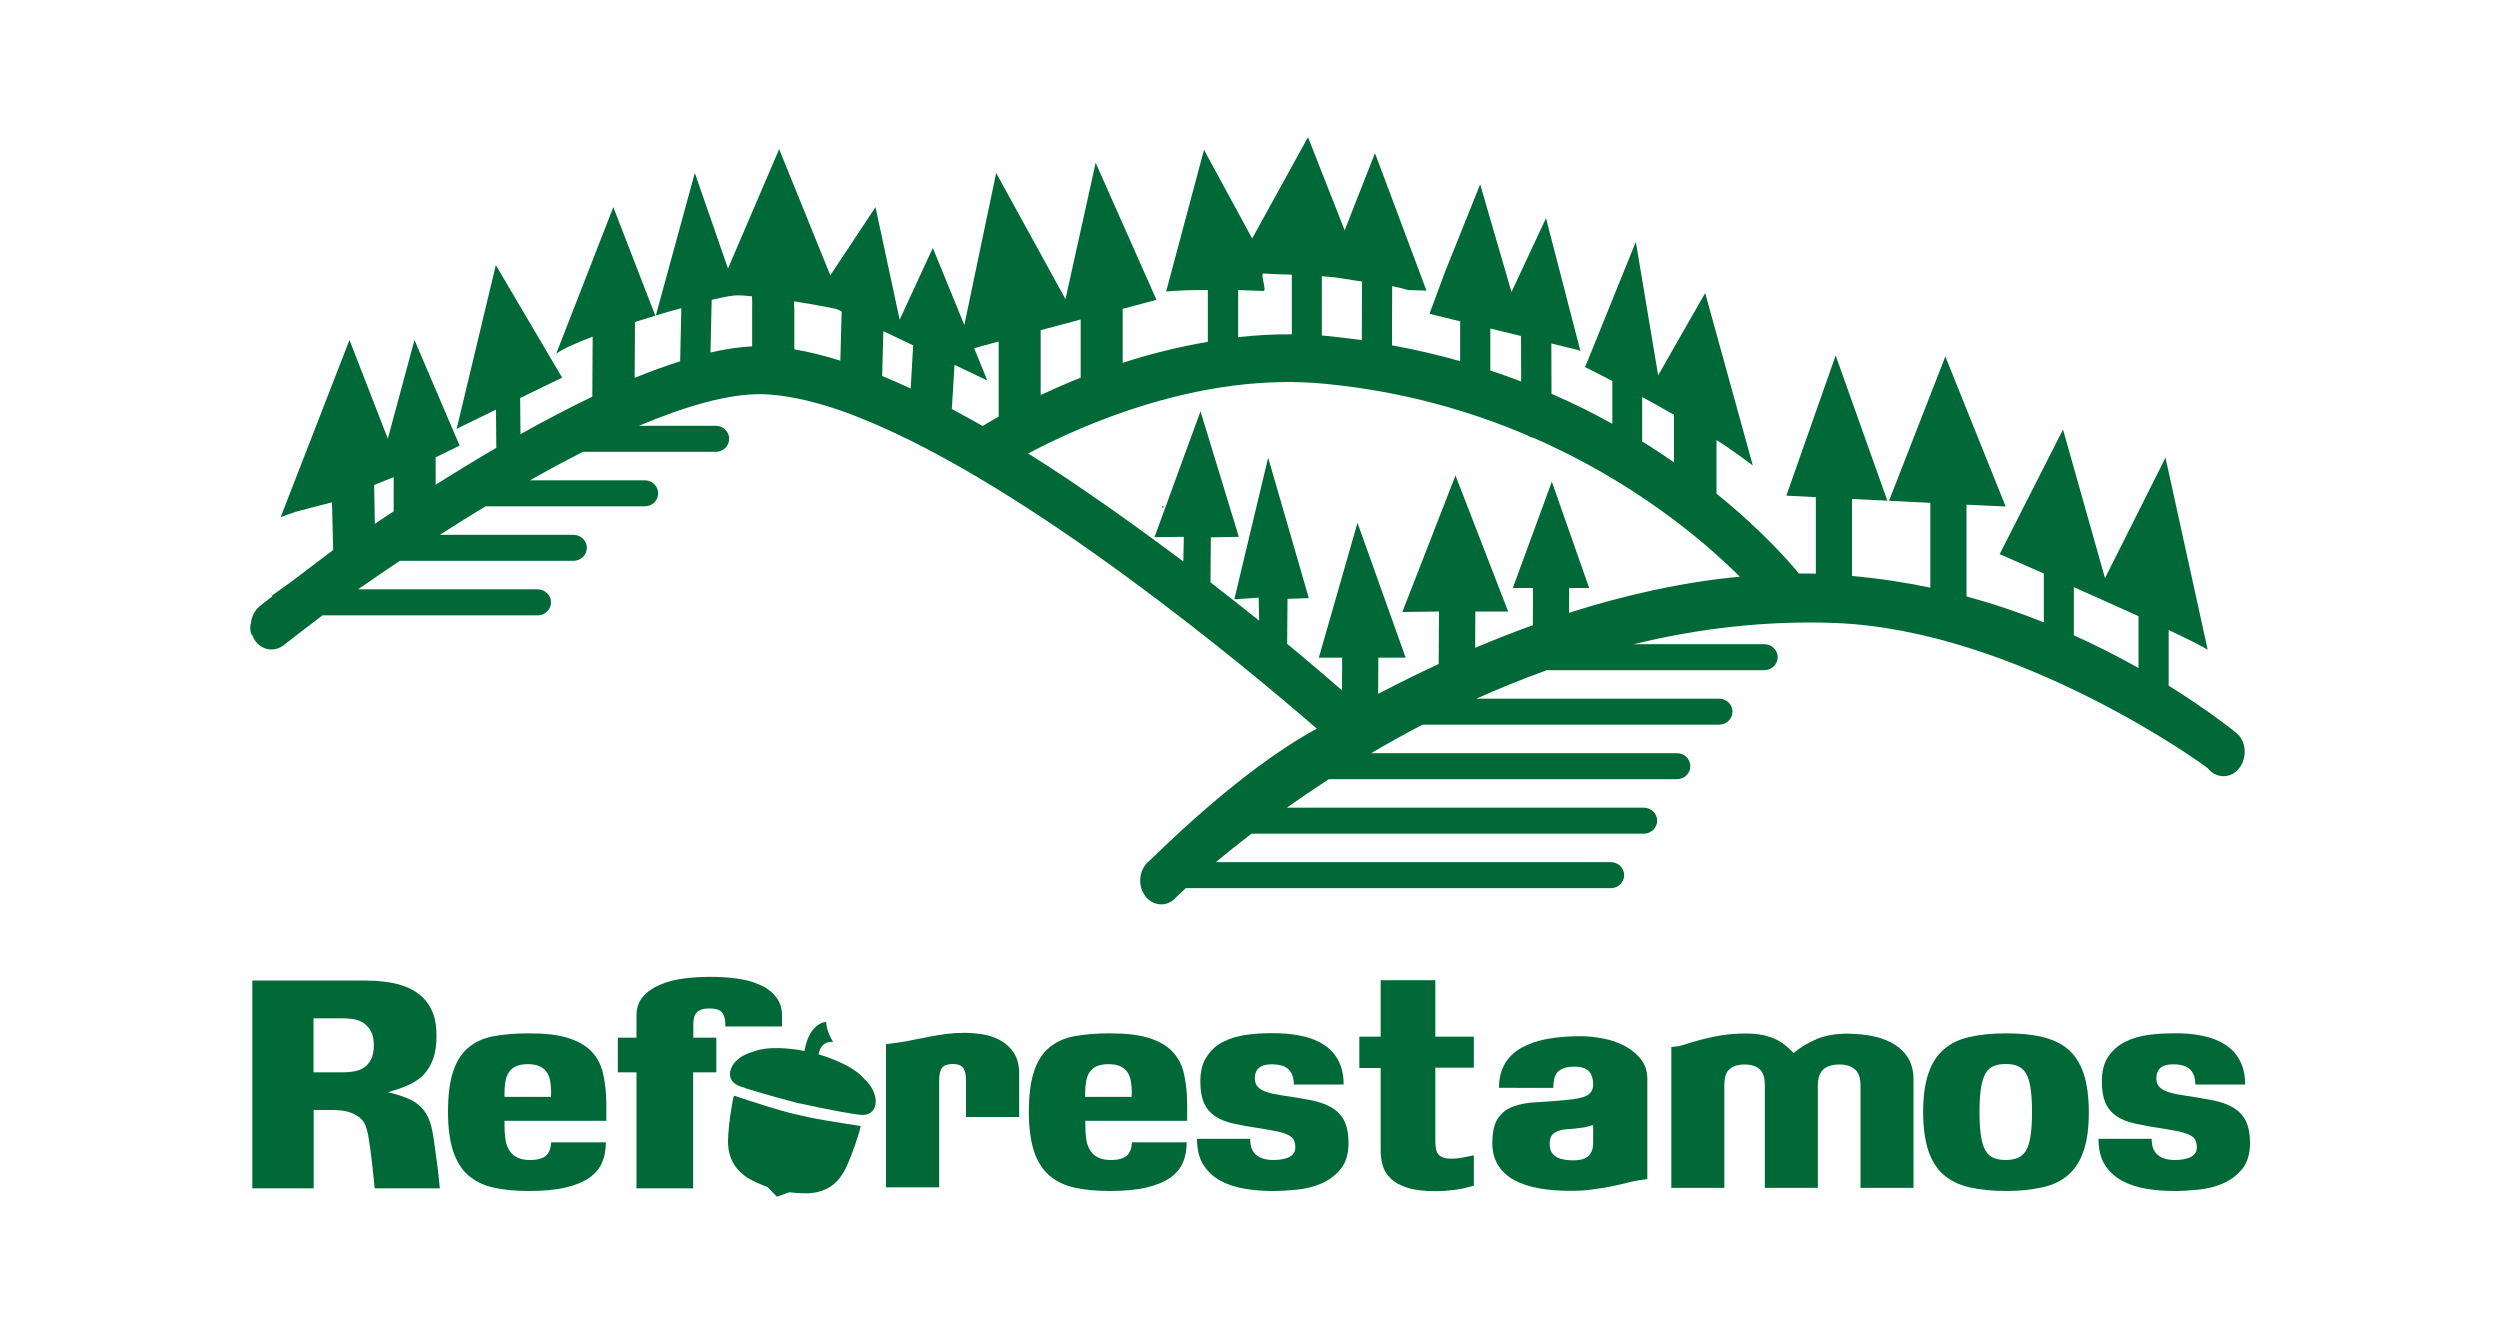 <?xml version="1.0" encoding="utf-8"?>
<!-- Generator: Adobe Illustrator 23.0.1, SVG Export Plug-In . SVG Version: 6.00 Build 0)  -->
<svg version="1.1" id="Layer_1" xmlns="http://www.w3.org/2000/svg" xmlns:xlink="http://www.w3.org/1999/xlink" x="0px" y="0px"
	 viewBox="0 0 150 80" style="enable-background:new 0 0 150 80;" xml:space="preserve">
<style type="text/css">
	.st0{fill:#006937;}
</style>
<g>
	<path class="st0" d="M76.3,25.55c-0.01,0-0.01,0-0.02,0.01l0.01,0.02L76.3,25.55z"/>
	<path class="st0" d="M74.55,22.47c-0.01,0-0.01,0-0.02,0.01l0.01,0.03L74.55,22.47z"/>
	<g>
		<polygon class="st0" points="69.77,30.51 69.82,30.37 69.72,30.37 		"/>
		<path class="st0" d="M134.35,44.14c-0.18-0.22-2.13-1.7-4.23-3V37.8c1.1,0.52,1.96,0.95,2.34,1.18l-2.53-11.52l-3.63,7.23
			l-2.52-8.92l-3.8,7.48c0,0,1.1,0.48,2.65,1.16v2.93c-1.48-0.59-3.03-1.12-4.64-1.55v-5.51l2.35,0.11l-3.62-9l-3.38,8.66l2.48,0.12
			v5.09c-1.52-0.32-3.09-0.56-4.7-0.7v-4.62l2.12,0.1l-3.1-8.71l-2.96,8.41l1.77,0.09v4.59c-0.34-0.01-0.68-0.01-1.02-0.01
			c-0.47-0.58-2.13-2.52-4.94-4.79V26.4c0.94,0.59,2.18,1.53,2.18,1.53l-2.86-10.35l-2.82,4.94l-1.34-8.01l-3.02,7.46l-0.06,0.04
			c0.58,0.29,1.14,0.57,1.67,0.85v2.57c-1.13-0.63-2.35-1.24-3.65-1.8l-0.01-3.02l1.61,0.39l0.14,0.08l-2.07-7.99l-2.07,4.43
			l-1.88-6.46l-2.1,5.23l-0.94,2.54l1.84,0.45v2.39c-1.3-0.37-2.67-0.69-4.09-0.95l0.01-3.55c0.33,0.06,0.65,0.14,0.95,0.23
			l1.11,0.04l-3.09-8.25l-1.82,4.63l-2.2-5.59l-3.35,6.08l-2.89-5.32l-2.27,8.5c0.77-0.07,1.63-0.09,2.5-0.09v3.11
			c-1.82,0.31-3.54,0.75-5.11,1.26v-3.24c1.21-0.32,2.03-0.54,2.03-0.54l-3.65-8.22l-1.81,8.18l-4.16-7.57l-1.91,9.12l-1.89-4.62
			l-1.99,4.3l-1.45-6.75l-2.71,4.09l-3.07-7.57l-3.07,7.16l-1.99-5.73l-2.34,8.55c0.52-0.16,1.04-0.31,1.53-0.44l-0.07,3.19
			c-0.86,0.27-1.77,0.6-2.73,0.99l0.02-3.35c0.41-0.13,0.82-0.26,1.22-0.38l-2.52-6.51l-3.43,8.8c0.33-0.27,1.15-0.63,2.19-1.03
			l-0.02,3.6c-1.35,0.65-2.79,1.4-4.31,2.25l-0.02-2.17l2.52-1.22l-3.98-6.75l-2.35,9.82l2.36-1.15l0.02,2.29
			c-1.17,0.68-2.38,1.42-3.64,2.21l0-1.64l1.44-0.7l-2.71-6.34l-1.6,5.92l-2.3-5.92l-4.13,10.63l0.89-0.32l2.19-0.57L19.99,33
			c-0.87,0.66-1.75,1.32-2.48,1.88c-0.4,0.29-0.8,0.57-1.2,0.86l0.02,0.05c-0.45,0.35-0.73,0.56-0.73,0.57
			c-0.33,0.26-0.52,0.66-0.55,1.08c-0.07,0.07-0.04,0.61,0.09,0.67c0.03,0.08,0.07,0.16,0.11,0.24c0.23,0.39,0.6,0.6,0.99,0.62
			c0.26,0.01,0.53-0.07,0.77-0.25c0.01-0.01,1.31-1.02,2.34-1.8h12.91c0.44,0,0.8-0.35,0.8-0.78c0-0.43-0.36-0.78-0.8-0.78H21.48
			c0.85-0.59,1.69-1.16,2.51-1.71h10.42c0.44,0,0.8-0.35,0.8-0.78c0-0.43-0.36-0.78-0.8-0.78h-8.02c0.93-0.6,1.85-1.17,2.74-1.71
			h9.56c0.44,0,0.8-0.35,0.8-0.78s-0.36-0.78-0.8-0.78h-6.89c1.09-0.62,2.15-1.19,3.18-1.71h7.97c0.44,0,0.8-0.35,0.8-0.78
			s-0.36-0.78-0.8-0.78h-4.62c2.91-1.23,5.39-1.91,7.3-1.9c0.17,0,0.34,0.01,0.51,0.02c1.42,0.1,3.01,0.49,4.71,1.11
			c0.31,0.11,0.58,0.23,0.59,0.23c0.01,0,0.22,0.09,0.23,0.09c10.1,4.03,23.47,15.26,27.34,18.62c-4.74,2.56-9.76,7.69-10.06,7.94
			c-0.57,0.45-0.71,1.35-0.31,1.99c0.4,0.65,1.19,0.81,1.76,0.35c0,0,0.26-0.26,0.75-0.71c0,0,0.01,0,0.01,0h25.49
			c0.44,0,0.8-0.35,0.8-0.78c0-0.43-0.36-0.78-0.8-0.78h-23.7c0.61-0.51,1.33-1.09,2.14-1.71c0.01,0,0.03,0,0.04,0h23.5
			c0.44,0,0.8-0.35,0.8-0.78c0-0.43-0.36-0.78-0.8-0.78H77.21c0.78-0.55,1.63-1.13,2.52-1.71h20.89c0.44,0,0.8-0.35,0.8-0.78
			c0-0.43-0.36-0.78-0.8-0.78H82.27c0.98-0.58,2.01-1.15,3.08-1.71h17.8c0.44,0,0.8-0.35,0.8-0.78c0-0.43-0.36-0.78-0.8-0.78H88.58
			c1.36-0.61,2.77-1.18,4.23-1.71h13.05c0.44,0,0.8-0.35,0.8-0.78c0-0.43-0.36-0.78-0.8-0.78h-7.83c3.81-0.93,7.87-1.43,12.1-1.27
			c10.96,0.43,22.23,8.58,22.35,8.73c0.25,0.31,0.59,0.46,0.93,0.46c0.31,0,0.61-0.12,0.86-0.38
			C134.79,45.63,134.82,44.72,134.35,44.14z M22.45,29.1l1.17-0.47l0,2.05c-0.37,0.24-0.75,0.49-1.13,0.75L22.45,29.1z M45.13,18.53
			v2.25c-0.76,0.04-1.6,0.16-2.5,0.37l0.07-3.16c0.72-0.17,1.27-0.27,1.52-0.27c0.25,0,0.44,0.01,0.9,0.06
			C45.14,18.05,45.13,18.26,45.13,18.53z M50.42,21.64c-0.96-0.3-1.88-0.53-2.76-0.68v-2.42c0-0.15-0.04-0.33-0.01-0.46
			c1.37,0.21,2.54,0.46,2.54,0.46l0.31,0.15L50.42,21.64z M54.64,23.31c-0.58-0.27-1.15-0.52-1.71-0.75L53,19.87l1.79,0.85
			L54.64,23.31z M98.53,23.82c0.69,0.38,1.33,0.73,1.91,1.07v2.85c-0.6-0.42-1.24-0.84-1.91-1.25V23.82z M89.42,19.71l1.84,0.45
			l0.01,2.73c-0.6-0.23-1.22-0.45-1.85-0.66V19.71z M79.31,16.57c0.47,0.04,0.94,0.08,1.37,0.16c0.35,0.06,0.7,0.11,1.04,0.16
			l-0.01,3.52c-0.64-0.09-1.28-0.17-1.95-0.24c-0.15-0.02-0.3-0.02-0.45-0.04V16.57z M74.28,17.4c0.54,0.02,1.06,0.04,1.53,0.06
			c0.22,0.01-0.22-1.06,0-1.05c0.55,0.04,1.12,0.05,1.7,0.07v3.58c-1.09-0.01-2.17,0.05-3.22,0.17V17.4z M62.44,19.81
			c0.79-0.21,1.61-0.43,2.4-0.64v3.49c-0.88,0.35-1.68,0.71-2.4,1.04V19.81z M59.91,25c-0.44,0.25-0.76,0.45-0.95,0.56
			c-0.62-0.35-1.24-0.69-1.85-1.02l0.16-2.65l1.97,0.94l-0.79-1.94c0.4-0.11,0.9-0.25,1.47-0.4V25z M94.14,36.77l0.01-1.49h1.2
			l-2.24-6.38l-2.34,6.38h1.21l-0.01,2.23c-1.18,0.43-2.34,0.88-3.46,1.36l0.01-2.18l1.97,0l-3.16-8.16l-3.19,8.19l2.2-0.03
			l-0.02,3.15c-1.27,0.59-2.48,1.19-3.63,1.79l0.01-2.17h1.64l-2.89-8.09l-2.32,8.09h1.4l-0.01,1.96c-0.77-0.67-1.9-1.64-3.29-2.79
			l0.02-2.7l1.28-0.04l-2.44-8.43l-2.03,8.5l1.46-0.1l0.03,1.38c-0.77-0.62-2.07-1.64-2.92-2.3l0.02-2.7l1.68-0.03l-2.33-7.63
			l0.03,0.1l-2.76,7.55l1.76-0.02l-0.03,1.48c-2.72-2.04-6.26-4.58-9.31-6.48c3.16-1.68,10.36-4.92,17.84-4.18
			c4.64,0.45,8.7,1.63,12.16,3.11c0.09,0.07,0.2,0.11,0.32,0.13c6.05,2.64,10.22,6.18,12.38,8.33
			C100.89,34.93,97.43,35.72,94.14,36.77z M128.31,40.08c-1.23-0.69-2.52-1.35-3.88-1.96v-2.89c1.26,0.56,2.63,1.17,3.88,1.74V40.08
			z"/>
		<path class="st0" d="M39.36,18.9c-0.01,0-0.02,0-0.02,0.01l0.01,0.03L39.36,18.9z"/>
	</g>
	<path class="st0" d="M15.14,71.28V58.83h6.45c0.28,0,0.58,0.01,0.92,0.02c0.33,0.02,0.67,0.06,1.02,0.12
		c0.34,0.07,0.67,0.17,0.99,0.31c0.32,0.14,0.6,0.33,0.85,0.57c0.25,0.24,0.45,0.55,0.6,0.92c0.15,0.37,0.22,0.83,0.22,1.37
		c0,0.58-0.07,1.06-0.22,1.44c-0.14,0.38-0.35,0.7-0.6,0.95c-0.26,0.25-0.57,0.45-0.92,0.6c-0.35,0.15-0.74,0.28-1.17,0.4
		c0.41,0.1,0.77,0.21,1.07,0.33c0.31,0.11,0.57,0.27,0.8,0.46c0.22,0.19,0.41,0.44,0.55,0.75c0.14,0.31,0.24,0.7,0.31,1.19
		c0.03,0.21,0.06,0.44,0.1,0.71c0.03,0.26,0.07,0.53,0.11,0.81c0.04,0.27,0.07,0.55,0.1,0.82c0.02,0.27,0.05,0.5,0.07,0.7h-3.91
		c-0.02-0.19-0.05-0.45-0.08-0.79c-0.03-0.34-0.07-0.7-0.12-1.07c-0.04-0.37-0.09-0.73-0.15-1.08c-0.05-0.35-0.12-0.61-0.19-0.8
		c-0.08-0.22-0.21-0.39-0.38-0.52c-0.17-0.13-0.37-0.23-0.57-0.3c-0.21-0.07-0.42-0.11-0.63-0.12c-0.21-0.02-0.39-0.02-0.54-0.02h-1
		v4.7H15.14z M18.81,61.11v3.23h1.78c0.2,0,0.41-0.02,0.62-0.05c0.21-0.03,0.41-0.1,0.59-0.21c0.18-0.11,0.33-0.27,0.45-0.49
		c0.12-0.22,0.18-0.51,0.18-0.87c0-0.36-0.06-0.65-0.18-0.86c-0.12-0.21-0.27-0.37-0.45-0.49c-0.18-0.11-0.38-0.19-0.59-0.22
		c-0.21-0.03-0.42-0.05-0.62-0.05H18.81z"/>
	<path class="st0" d="M36.38,67.25h-6.11v0.22c0,0.26,0.01,0.52,0.04,0.77c0.02,0.25,0.09,0.48,0.19,0.68
		c0.1,0.2,0.25,0.37,0.46,0.49c0.2,0.12,0.48,0.19,0.83,0.19c0.46,0,0.78-0.09,0.97-0.26c0.19-0.17,0.29-0.44,0.31-0.8h3.28
		c0,0.45-0.07,0.85-0.22,1.2c-0.15,0.36-0.4,0.66-0.76,0.92c-0.36,0.25-0.83,0.45-1.43,0.59c-0.59,0.14-1.33,0.21-2.2,0.21
		c-0.81,0-1.51-0.07-2.11-0.2c-0.6-0.13-1.11-0.38-1.52-0.73c-0.41-0.35-0.71-0.84-0.92-1.45c-0.2-0.62-0.31-1.4-0.31-2.35
		c0-1,0.1-1.82,0.31-2.44c0.2-0.62,0.51-1.1,0.92-1.44c0.41-0.34,0.91-0.57,1.52-0.68c0.6-0.11,1.31-0.17,2.11-0.17
		c0.97,0,1.75,0.09,2.35,0.28c0.6,0.19,1.07,0.46,1.41,0.82c0.34,0.36,0.57,0.8,0.69,1.34c0.12,0.53,0.19,1.15,0.19,1.84V67.25z
		 M33.07,65.59c0-0.27-0.02-0.51-0.06-0.73c-0.04-0.22-0.11-0.4-0.22-0.55c-0.1-0.15-0.25-0.26-0.43-0.34
		c-0.18-0.08-0.41-0.12-0.69-0.12c-0.28,0-0.51,0.04-0.69,0.12c-0.18,0.08-0.33,0.19-0.43,0.34c-0.1,0.15-0.18,0.33-0.22,0.55
		c-0.04,0.22-0.06,0.46-0.06,0.73v0.22h2.79V65.59z"/>
	<path class="st0" d="M56.52,64.07c-0.11,0.15-0.17,0.41-0.17,0.77v6.4h-3.19v-8.59l0.82-0.11c0.28-0.04,0.57-0.09,0.88-0.16
		c0.31-0.06,0.63-0.12,0.96-0.19c0.33-0.06,0.66-0.11,1-0.16c0.34-0.04,0.68-0.06,1.03-0.06c0.35,0,0.72,0.03,1.1,0.09
		c0.39,0.06,0.74,0.18,1.07,0.36c0.32,0.18,0.59,0.42,0.81,0.75c0.21,0.32,0.32,0.74,0.32,1.26v2.59h-3.19v-2.18
		c0-0.36-0.06-0.62-0.17-0.77c-0.11-0.15-0.33-0.23-0.63-0.23C56.84,63.85,56.63,63.92,56.52,64.07z"/>
	<path class="st0" d="M71.23,67.25h-6.11v0.22c0,0.26,0.01,0.52,0.04,0.77c0.02,0.25,0.09,0.48,0.19,0.68
		c0.1,0.2,0.25,0.37,0.46,0.49c0.2,0.12,0.48,0.19,0.83,0.19c0.46,0,0.78-0.09,0.97-0.26c0.19-0.17,0.29-0.44,0.31-0.8h3.28
		c0,0.45-0.07,0.85-0.22,1.2c-0.15,0.36-0.4,0.66-0.76,0.92c-0.36,0.25-0.83,0.45-1.43,0.59c-0.59,0.14-1.33,0.21-2.2,0.21
		c-0.81,0-1.51-0.07-2.11-0.2c-0.6-0.13-1.11-0.38-1.52-0.73c-0.41-0.35-0.71-0.84-0.92-1.45c-0.2-0.62-0.31-1.4-0.31-2.35
		c0-1,0.1-1.82,0.31-2.44c0.2-0.62,0.51-1.1,0.92-1.44c0.41-0.34,0.91-0.57,1.52-0.68c0.6-0.11,1.31-0.17,2.11-0.17
		c0.97,0,1.75,0.09,2.35,0.28c0.6,0.19,1.07,0.46,1.41,0.82c0.34,0.36,0.57,0.8,0.69,1.34c0.12,0.53,0.19,1.15,0.19,1.84V67.25z
		 M67.91,65.59c0-0.27-0.02-0.51-0.06-0.73c-0.04-0.22-0.11-0.4-0.22-0.55c-0.1-0.15-0.25-0.26-0.43-0.34
		c-0.18-0.08-0.41-0.12-0.69-0.12c-0.28,0-0.51,0.04-0.69,0.12c-0.18,0.08-0.33,0.19-0.43,0.34c-0.1,0.15-0.18,0.33-0.22,0.55
		c-0.04,0.22-0.06,0.46-0.06,0.73v0.22h2.79V65.59z"/>
	<path class="st0" d="M78.07,62.15c0.53,0.11,0.99,0.29,1.37,0.54c0.38,0.25,0.67,0.57,0.87,0.96c0.2,0.39,0.31,0.86,0.31,1.42
		h-2.99c0-0.39-0.1-0.69-0.31-0.9c-0.21-0.21-0.55-0.31-1.03-0.31c-0.67,0-1,0.28-1,0.85c0,0.11,0.02,0.22,0.06,0.32
		c0.04,0.1,0.12,0.19,0.23,0.28c0.11,0.09,0.28,0.17,0.49,0.23c0.21,0.07,0.49,0.13,0.84,0.18c0.63,0.09,1.19,0.19,1.68,0.28
		c0.49,0.09,0.91,0.23,1.25,0.42c0.34,0.19,0.61,0.45,0.79,0.78c0.18,0.34,0.28,0.8,0.28,1.39c0,0.65-0.16,1.17-0.47,1.55
		c-0.31,0.38-0.7,0.67-1.16,0.87c-0.46,0.2-0.95,0.32-1.47,0.37c-0.52,0.05-0.99,0.08-1.41,0.08c-0.58,0-1.14-0.04-1.69-0.13
		c-0.55-0.09-1.04-0.25-1.47-0.48c-0.43-0.23-0.77-0.55-1.03-0.95c-0.26-0.4-0.39-0.93-0.39-1.57h3.19c0,0.45,0.12,0.77,0.37,0.97
		c0.24,0.2,0.58,0.3,1.02,0.3c0.14,0,0.29-0.01,0.44-0.03c0.15-0.02,0.3-0.06,0.43-0.11c0.13-0.05,0.24-0.13,0.32-0.22
		c0.08-0.1,0.13-0.23,0.13-0.38c0-0.18-0.03-0.32-0.08-0.44c-0.06-0.12-0.16-0.22-0.31-0.3c-0.15-0.08-0.37-0.16-0.63-0.22
		c-0.27-0.06-0.62-0.12-1.04-0.19c-0.63-0.09-1.17-0.19-1.63-0.29c-0.46-0.1-0.83-0.25-1.13-0.45c-0.29-0.2-0.51-0.46-0.66-0.78
		c-0.14-0.33-0.22-0.76-0.22-1.3c0-0.62,0.13-1.12,0.39-1.5C72.66,63,73,62.7,73.41,62.5c0.41-0.21,0.87-0.34,1.37-0.41
		c0.5-0.07,1-0.1,1.5-0.1C76.94,61.98,77.54,62.04,78.07,62.15z"/>
	<path class="st0" d="M86.15,68.88c0.02,0.14,0.06,0.26,0.13,0.36c0.07,0.09,0.17,0.16,0.3,0.21c0.13,0.05,0.3,0.07,0.51,0.07
		c0.22,0,0.45-0.02,0.68-0.07c0.23-0.05,0.46-0.09,0.66-0.13v1.82c-0.38,0.11-0.76,0.2-1.13,0.25c-0.38,0.05-0.76,0.08-1.15,0.08
		c-0.72,0-1.29-0.07-1.72-0.21c-0.43-0.14-0.77-0.33-1-0.56c-0.23-0.23-0.39-0.49-0.47-0.78c-0.08-0.29-0.12-0.59-0.12-0.9v-4.94
		h-1.28V62.2h1.28v-3.39h3.28v3.39h2.31v1.86h-2.31v4.32C86.12,68.57,86.13,68.73,86.15,68.88z"/>
	<path class="st0" d="M112.47,62.19c0.48,0.11,0.89,0.28,1.24,0.5c0.35,0.23,0.62,0.51,0.81,0.85c0.19,0.34,0.29,0.75,0.29,1.21
		v6.52h-3.18v-6.15c0-0.16-0.02-0.31-0.05-0.46c-0.03-0.15-0.1-0.28-0.19-0.4c-0.09-0.11-0.22-0.21-0.39-0.28
		c-0.17-0.07-0.38-0.11-0.64-0.11c-0.27,0-0.49,0.04-0.66,0.11c-0.17,0.07-0.3,0.17-0.39,0.28c-0.09,0.11-0.15,0.25-0.19,0.4
		c-0.03,0.15-0.05,0.3-0.05,0.46v6.15h-3.18v-6.15c0-0.16-0.01-0.31-0.04-0.46c-0.03-0.15-0.09-0.28-0.17-0.4
		c-0.09-0.11-0.21-0.21-0.37-0.28c-0.16-0.07-0.37-0.11-0.63-0.11c-0.27,0-0.48,0.04-0.64,0.11c-0.16,0.07-0.28,0.17-0.37,0.28
		c-0.09,0.11-0.14,0.25-0.17,0.4c-0.02,0.15-0.04,0.3-0.04,0.46v6.15h-3.18v-8.45l0.29-0.03c0.17-0.02,0.39-0.07,0.64-0.16
		c0.25-0.08,0.56-0.17,0.9-0.26c0.35-0.09,0.74-0.18,1.18-0.25c0.44-0.07,0.92-0.11,1.45-0.11c0.38,0,0.72,0.03,1.01,0.09
		c0.29,0.06,0.54,0.14,0.76,0.24c0.22,0.1,0.42,0.23,0.6,0.37c0.18,0.15,0.35,0.3,0.51,0.47c0.38-0.32,0.83-0.6,1.35-0.82
		c0.51-0.23,1.14-0.34,1.88-0.34C111.46,62.03,111.98,62.08,112.47,62.19z"/>
	<path class="st0" d="M118.17,71.24c-0.62-0.14-1.14-0.4-1.55-0.75c-0.41-0.36-0.71-0.84-0.92-1.45c-0.2-0.61-0.31-1.38-0.31-2.31
		c0-0.93,0.1-1.7,0.31-2.31c0.2-0.61,0.51-1.09,0.92-1.45c0.41-0.36,0.92-0.61,1.55-0.75c0.62-0.14,1.35-0.22,2.19-0.22
		c0.84,0,1.57,0.07,2.19,0.22c0.62,0.15,1.14,0.4,1.55,0.75c0.41,0.36,0.71,0.84,0.92,1.45c0.2,0.61,0.31,1.38,0.31,2.31
		c0,0.93-0.1,1.7-0.31,2.31c-0.2,0.61-0.51,1.09-0.92,1.45c-0.41,0.36-0.92,0.61-1.55,0.75c-0.62,0.14-1.35,0.22-2.19,0.22
		C119.52,71.46,118.79,71.38,118.17,71.24z M121.06,69.48c0.19-0.08,0.36-0.22,0.49-0.43c0.13-0.21,0.22-0.5,0.28-0.88
		c0.06-0.38,0.09-0.86,0.09-1.45s-0.03-1.07-0.09-1.45c-0.06-0.38-0.15-0.67-0.28-0.88c-0.13-0.21-0.29-0.35-0.49-0.43
		c-0.19-0.08-0.43-0.12-0.71-0.12s-0.52,0.04-0.72,0.12c-0.2,0.08-0.36,0.22-0.49,0.43c-0.12,0.21-0.22,0.5-0.28,0.88
		c-0.06,0.38-0.09,0.86-0.09,1.45s0.03,1.07,0.09,1.45c0.06,0.38,0.15,0.67,0.28,0.88c0.12,0.21,0.29,0.35,0.49,0.43
		c0.2,0.08,0.44,0.12,0.72,0.12S120.87,69.55,121.06,69.48z"/>
	<path class="st0" d="M132.16,62.15c0.53,0.11,0.99,0.29,1.37,0.54c0.38,0.25,0.67,0.57,0.87,0.96c0.2,0.39,0.31,0.86,0.31,1.42
		h-2.99c0-0.39-0.1-0.69-0.31-0.9c-0.21-0.21-0.55-0.31-1.03-0.31c-0.67,0-1,0.28-1,0.85c0,0.11,0.02,0.22,0.06,0.32
		c0.04,0.1,0.12,0.19,0.23,0.28c0.11,0.09,0.28,0.17,0.49,0.23c0.21,0.07,0.49,0.13,0.84,0.18c0.63,0.09,1.19,0.19,1.68,0.28
		c0.49,0.09,0.91,0.23,1.25,0.42c0.34,0.19,0.61,0.45,0.79,0.78c0.18,0.34,0.28,0.8,0.28,1.39c0,0.65-0.16,1.17-0.47,1.55
		c-0.31,0.38-0.7,0.67-1.16,0.87c-0.46,0.2-0.95,0.32-1.47,0.37c-0.52,0.05-0.99,0.08-1.41,0.08c-0.58,0-1.14-0.04-1.69-0.13
		c-0.55-0.09-1.04-0.25-1.47-0.48c-0.43-0.23-0.77-0.55-1.03-0.95c-0.26-0.4-0.39-0.93-0.39-1.57h3.19c0,0.45,0.12,0.77,0.37,0.97
		c0.24,0.2,0.58,0.3,1.02,0.3c0.14,0,0.29-0.01,0.44-0.03c0.15-0.02,0.3-0.06,0.43-0.11c0.13-0.05,0.24-0.13,0.32-0.22
		c0.08-0.1,0.13-0.23,0.13-0.38c0-0.18-0.03-0.32-0.08-0.44c-0.05-0.12-0.16-0.22-0.31-0.3c-0.15-0.08-0.37-0.16-0.63-0.22
		c-0.27-0.06-0.62-0.12-1.04-0.19c-0.63-0.09-1.17-0.19-1.63-0.29c-0.46-0.1-0.83-0.25-1.13-0.45c-0.29-0.2-0.51-0.46-0.66-0.78
		c-0.14-0.33-0.22-0.76-0.22-1.3c0-0.62,0.13-1.12,0.39-1.5c0.26-0.38,0.59-0.67,1.01-0.88c0.41-0.21,0.87-0.34,1.37-0.41
		c0.5-0.07,1-0.1,1.5-0.1C131.03,61.98,131.62,62.04,132.16,62.15z"/>
	<path class="st0" d="M45.57,59.08c-0.4-0.18-0.86-0.3-1.37-0.37c-0.51-0.07-1.04-0.1-1.57-0.1c-0.54,0-1.07,0.03-1.6,0.1
		c-0.53,0.07-1,0.19-1.42,0.37c-0.42,0.18-0.76,0.41-1.02,0.71c-0.26,0.29-0.4,0.67-0.4,1.13v1.34h-1.12v2.08h1.12v6.96h3.4v-6.96
		h1.39v-2.08H41.6v-0.82c0-0.13,0.01-0.26,0.04-0.37c0.02-0.11,0.07-0.21,0.14-0.3c0.07-0.08,0.17-0.15,0.29-0.19
		c0.12-0.05,0.29-0.07,0.49-0.07c0.4,0,0.66,0.09,0.78,0.26c0.12,0.17,0.18,0.4,0.18,0.68v0.14h3.4v-0.65
		c0-0.46-0.12-0.83-0.37-1.13C46.3,59.49,45.98,59.25,45.57,59.08z"/>
	<g>
		<path class="st0" d="M47.81,66.87L47.81,66.87c-0.01,0-0.01,0-0.02,0c-0.01,0-0.01,0-0.02,0v0c-0.22-0.05-0.47-0.12-0.91-0.24
			c-0.96-0.27-2.82-0.89-2.82-0.89c-0.06,0.18-0.1,0.39-0.13,0.61c-0.14,0.75-0.23,1.72-0.23,2.12c0,0.56,0.13,1.03,0.38,1.42
			c0.25,0.39,0.61,0.7,1.1,0.95c0.27,0.14,0.71,0.31,0.87,0.38c0.02,0.01,0.03,0.01,0.03,0.01l0.54,0.56c0,0,0,0,0,0c0,0,0,0,0,0
			l0,0l0,0c0,0,0,0,0,0c0,0,0,0,0,0l0.01,0l0.01,0.01c0,0,0,0,0,0c0,0,0,0,0,0l0,0l0,0c0,0,0,0,0,0c0,0,0,0,0,0l0.73-0.26
			c0,0,0.01,0,0.03,0c0.17,0.02,0.65,0.06,0.95,0.06c0.55,0,1.02-0.12,1.41-0.35c0.39-0.23,0.72-0.6,0.98-1.1
			c0.18-0.36,0.54-1.26,0.76-1.99c0.07-0.21,0.13-0.42,0.16-0.6c0,0-1.94-0.29-2.92-0.48C48.28,66.98,48.03,66.92,47.81,66.87z"/>
		<path class="st0" d="M52.49,65.71c-0.16-0.55-0.49-0.83-0.79-1.14c-0.54-0.56-1.69-1.05-2.59-1.31c0.18-0.9,0.89-0.72,0.87-0.76
			c-0.41-0.64-0.41-1.18-0.41-1.18c-0.13-0.01-1.03,0.13-1.3,1.74c-0.93-0.19-2.18-0.27-2.93-0.01c-0.41,0.14-0.83,0.24-1.22,0.66
			c-0.41,0.44-0.51,1.14,0.21,1.44c0.33,0.14,1.68,0.55,3.6,1.05l0,0c0.01,0,0.01,0,0.02,0c0.01,0,0.01,0,0.02,0l0,0
			c1.94,0.43,3.33,0.67,3.69,0.69C52.44,66.96,52.66,66.29,52.49,65.71z"/>
	</g>
	<g>
		<path class="st0" d="M89.94,65.26c0-0.56,0.12-1.03,0.35-1.43c0.23-0.4,0.56-0.71,0.99-0.96c0.43-0.24,0.94-0.42,1.53-0.53
			c0.59-0.11,1.25-0.17,1.98-0.17c0.46,0,0.92,0.05,1.4,0.14c0.48,0.09,0.91,0.24,1.3,0.45c0.39,0.21,0.71,0.47,0.97,0.8
			c0.25,0.32,0.38,0.71,0.38,1.17v6.01l-0.59,0.09c-0.18,0.03-0.41,0.08-0.68,0.15c-0.27,0.07-0.58,0.14-0.93,0.21
			c-0.34,0.07-0.72,0.13-1.13,0.18c-0.41,0.06-0.84,0.08-1.3,0.08c-0.68,0-1.3-0.05-1.87-0.15c-0.57-0.1-1.06-0.27-1.48-0.49
			c-0.42-0.23-0.74-0.52-0.97-0.89c-0.23-0.37-0.35-0.81-0.35-1.32c0-0.67,0.11-1.17,0.34-1.51c0.23-0.33,0.54-0.57,0.94-0.71
			c0.4-0.14,0.87-0.23,1.41-0.25c0.54-0.03,1.12-0.07,1.73-0.13c0.6-0.05,1.02-0.14,1.26-0.27c0.24-0.13,0.37-0.35,0.37-0.68
			c0-0.31-0.08-0.57-0.24-0.76C95.18,64.1,94.88,64,94.46,64c-0.43,0-0.74,0.09-0.95,0.27c-0.21,0.18-0.31,0.51-0.31,1H89.94z
			 M93.3,67.95c-0.21,0.12-0.32,0.34-0.32,0.67c0,0.21,0.04,0.39,0.12,0.52c0.08,0.13,0.19,0.23,0.32,0.3
			c0.13,0.07,0.28,0.11,0.45,0.14c0.17,0.03,0.34,0.04,0.51,0.04c0.16,0,0.31-0.01,0.46-0.04c0.14-0.03,0.27-0.08,0.38-0.15
			c0.11-0.08,0.2-0.18,0.27-0.33c0.07-0.14,0.1-0.32,0.1-0.55V67.5c-0.13,0.04-0.25,0.07-0.35,0.1c-0.1,0.03-0.21,0.05-0.32,0.06
			c-0.11,0.02-0.24,0.03-0.38,0.05c-0.14,0.02-0.31,0.03-0.5,0.04C93.76,67.76,93.51,67.83,93.3,67.95z"/>
	</g>
</g>
</svg>
